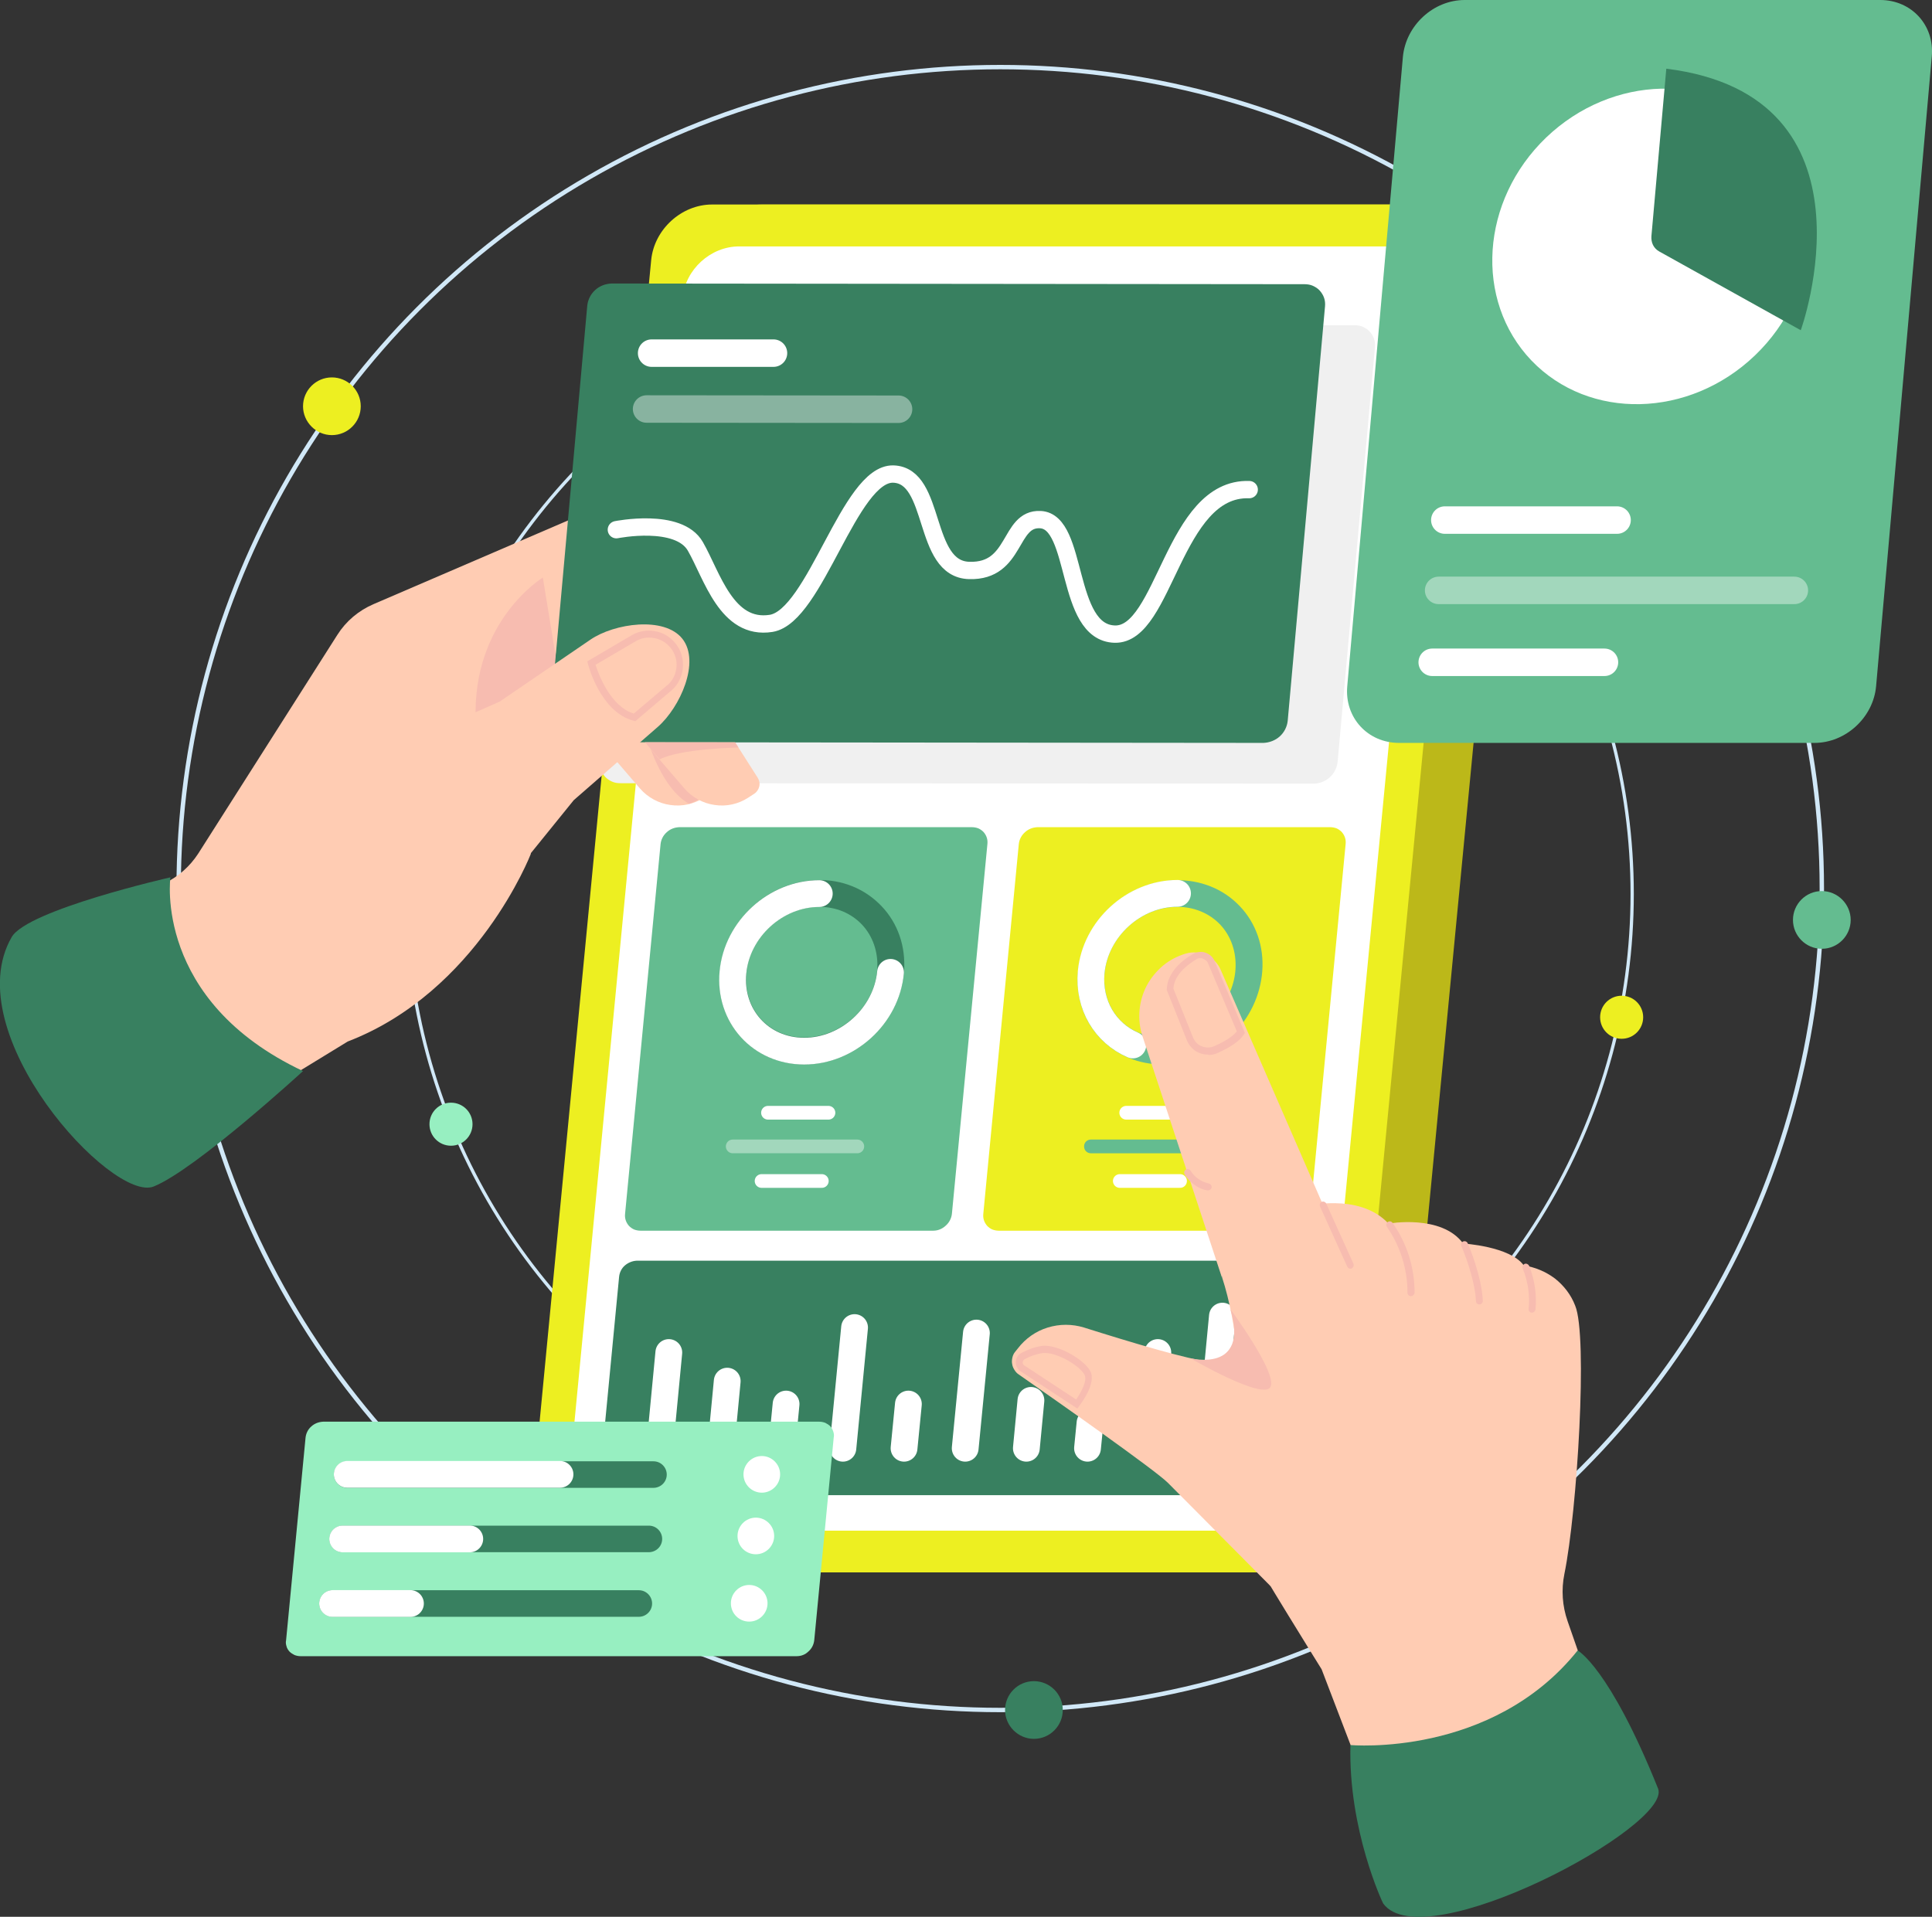 <svg version="1.1" id="Layer_1" xmlns="http://www.w3.org/2000/svg" xmlns:xlink="http://www.w3.org/1999/xlink" x="0" y="0" viewBox="0 0 843.5 837" xml:space="preserve">
  <rect x="0" y="0" width="843.5" height="837" fill="#333333" stroke="none"/>
  <style>
    .st2,.st3,.st4,.st6,.st9{clip-path:url(#SVGID_4_);fill:#edef21}.st3,.st4,.st6,.st9{fill:#64bc90}.st4,.st6,.st9{fill:#388060}.st6,.st9{fill:#97efc1}.st9{fill:#fff}.st11{fill:none;stroke:#fff;stroke-width:11.69;stroke-linecap:round;stroke-miterlimit:10}.st11,.st12,.st13{clip-path:url(#SVGID_4_)}.st12{fill:none;stroke:#fff;stroke-width:5.984;stroke-linecap:round;stroke-miterlimit:10}.st13{opacity:.4;enable-background:new}.st15,.st16,.st20{clip-path:url(#SVGID_4_);fill:#ffccb3}.st16,.st20{fill:#f7bcb0}.st20{fill:none;stroke:#fff;stroke-width:12;stroke-linecap:round;stroke-miterlimit:10}
  </style>
  <defs>
    <path id="SVGID_1_" d="M0 0h843.5v837H0z"/>
  </defs>
  <clipPath id="SVGID_2_">
    <use xlink:href="#SVGID_1_" overflow="visible"/>
  </clipPath>
  <g clip-path="url(#SVGID_2_)">
    <defs>
      <path id="SVGID_3_" d="M0 0h843.5v837H0z"/>
    </defs>
    <clipPath id="SVGID_4_">
      <use xlink:href="#SVGID_3_" overflow="visible"/>
    </clipPath>
    <circle cx="436.7" cy="388" r="358.7" clip-path="url(#SVGID_4_)" fill="none" stroke="#d1e8f7" stroke-width="1.916" stroke-miterlimit="10"/>
    <path class="st2" d="M144.9 190c7 0 12.6-5.7 12.6-12.6 0-7-5.7-12.6-12.6-12.6-7 0-12.6 5.7-12.6 12.6 0 6.9 5.7 12.6 12.6 12.6"/>
    <path class="st3" d="M795.4 414.3c7 0 12.6-5.7 12.6-12.6s-5.7-12.6-12.6-12.6c-7 0-12.6 5.7-12.6 12.6s5.6 12.6 12.6 12.6"/>
    <path class="st4" d="M451.4 759.3c7 0 12.6-5.7 12.6-12.6 0-7-5.7-12.6-12.6-12.6-7 0-12.6 5.7-12.6 12.6 0 6.9 5.7 12.6 12.6 12.6"/>
    <circle cx="445" cy="390.3" r="267.6" clip-path="url(#SVGID_4_)" fill="none" stroke="#d1e8f7" stroke-width="1.43" stroke-miterlimit="10"/>
    <path class="st2" d="M708 453.6c5.2 0 9.4-4.2 9.4-9.4s-4.2-9.4-9.4-9.4-9.4 4.2-9.4 9.4 4.2 9.4 9.4 9.4"/>
    <path class="st6" d="M196.9 500.3c5.2 0 9.4-4.2 9.4-9.4s-4.2-9.4-9.4-9.4-9.4 4.2-9.4 9.4 4.2 9.4 9.4 9.4"/>
    <path d="M325.2 160.3c5.2 0 9.4-4.2 9.4-9.4s-4.2-9.4-9.4-9.4-9.4 4.2-9.4 9.4 4.2 9.4 9.4 9.4" clip-path="url(#SVGID_4_)" fill="#1c85e8"/>
    <path d="M584.3 686.6h-309c-13.4 0-23.2-10.9-21.9-24.3l52.7-548.7c1.3-13.4 13.2-24.3 26.6-24.3h309c13.4 0 23.2 10.9 21.9 24.3l-52.7 548.7c-1.3 13.4-13.2 24.3-26.6 24.3" clip-path="url(#SVGID_4_)" fill="#bcb819"/>
    <path class="st2" d="M562.5 686.6h-309c-13.4 0-23.2-10.9-21.9-24.3l52.7-548.7c1.3-13.4 13.2-24.3 26.6-24.3h309c13.4 0 23.2 10.9 21.9 24.3l-52.7 548.7c-1.3 13.4-13.2 24.3-26.6 24.3"/>
    <path class="st9" d="M550.8 668.4H268.7c-12.4 0-21.5-10.1-20.3-22.5L298 130.1c1.2-12.4 12.2-22.5 24.7-22.5h282.1c12.4 0 21.5 10.1 20.3 22.5l-49.6 515.8c-1.2 12.4-12.3 22.5-24.7 22.5"/>
    <path d="m573.4 342.2-302.6-.2c-1.2 0-2.5-.2-3.6-.7-1.1-.5-2.2-1.2-3-2.1-.8-.9-1.5-2-1.9-3.2-.4-1.2-.5-2.4-.4-3.6l16.3-181.1c.3-2.6 1.5-5 3.5-6.8 2-1.8 4.5-2.7 7.1-2.8l302.6.3c1.2 0 2.5.2 3.6.7 1.1.5 2.2 1.2 3 2.1.8.9 1.5 2 1.9 3.2.4 1.2.5 2.4.4 3.6L584 332.7c-.3 2.6-1.5 5-3.5 6.8-1.9 1.7-4.5 2.7-7.1 2.7" clip-path="url(#SVGID_4_)" fill="#f0f0f0"/>
    <path class="st2" d="M563.9 537.4H436c-.9 0-1.9-.2-2.7-.5s-1.6-.9-2.3-1.6c-.6-.7-1.1-1.5-1.4-2.4-.3-.9-.4-1.8-.3-2.8l15.5-161.5c.2-2 1.2-3.9 2.7-5.2 1.5-1.4 3.4-2.1 5.4-2.2h127.9c.9 0 1.9.2 2.7.5.9.4 1.6.9 2.3 1.6.6.7 1.1 1.5 1.4 2.4.3.9.4 1.8.3 2.8L572 530c-.2 2-1.2 3.9-2.7 5.2-1.5 1.4-3.4 2.2-5.4 2.2"/>
    <path class="st3" d="M507.5 464.8c-10.5 0-20-4-27-11.3-7.2-7.5-10.7-17.7-9.9-28.5.8-10.6 5.6-20.7 13.6-28.4 16.7-15.9 42.3-16.4 57-1 7.2 7.5 10.7 17.7 9.9 28.5-.8 10.6-5.6 20.7-13.6 28.4-8 7.7-18.3 12-29 12.3h-1m6.6-68.8c-7.6 0-15.6 3-21.9 9-5.9 5.6-9.5 13-10 20.7-.5 7.5 1.9 14.5 6.7 19.6 4.9 5.1 11.7 7.8 19.3 7.7 7.7-.2 15.3-3.4 21.2-9 5.9-5.6 9.5-13 10-20.7.5-7.5-1.9-14.5-6.7-19.6-4.9-5.1-11.6-7.7-18.6-7.7"/>
    <path class="st11" d="M494.6 456.3c-12-5.2-19.5-17.4-18.2-31.8 1.8-19 18.7-34.4 37.7-34.4"/>
    <path class="st12" d="M491.7 485.9h26.4M488.9 515.7h26.3"/>
    <path class="st3" d="M530.7 503.6h-54.4c-1.7 0-3-1.3-3-3s1.3-3 3-3h54.4c1.7 0 3 1.3 3 3s-1.4 3-3 3M407.5 537.4H279.6c-.9 0-1.9-.2-2.7-.5-.9-.4-1.6-.9-2.3-1.6-.6-.7-1.1-1.5-1.4-2.4-.3-.9-.4-1.8-.3-2.8l15.5-161.5c.2-2 1.2-3.9 2.7-5.2 1.5-1.4 3.4-2.1 5.4-2.2h127.9c.9 0 1.9.2 2.7.5.9.4 1.6.9 2.3 1.6.6.7 1.1 1.5 1.4 2.4.3.9.4 1.8.3 2.8L415.6 530c-.2 2-1.2 3.9-2.7 5.2-1.5 1.4-3.4 2.2-5.4 2.2"/>
    <path class="st4" d="M351.1 464.8c-10.5 0-20-4-27-11.3-7.2-7.5-10.7-17.7-9.9-28.5.8-10.6 5.6-20.7 13.6-28.4 8-7.7 18.3-12 29-12.3 10.9-.3 20.8 3.8 28 11.3 7.2 7.5 10.7 17.7 9.9 28.5-.8 10.6-5.6 20.7-13.6 28.4-8 7.7-18.3 12-29 12.3h-1m6.6-68.8h-.7c-7.7.2-15.3 3.4-21.2 9-5.9 5.6-9.5 13-10 20.7-.5 7.5 1.9 14.5 6.7 19.6 4.9 5.1 11.7 7.9 19.3 7.7 7.7-.2 15.3-3.4 21.2-9 5.9-5.6 9.5-13 10-20.7.5-7.5-1.9-14.5-6.7-19.6-4.8-5-11.3-7.7-18.6-7.7"/>
    <path class="st11" d="M388.8 424.6c-1.8 19-18.7 34.4-37.7 34.4-19 0-32.9-15.4-31.1-34.4 1.8-19 18.7-34.4 37.7-34.4"/>
    <path class="st12" d="M335.3 485.9h26.4M332.5 515.7h26.3"/>
    <g class="st13">
      <defs>
        <path id="SVGID_5_" d="M316.9 497.6h60.4v6h-60.4z"/>
      </defs>
      <clipPath id="SVGID_6_">
        <use xlink:href="#SVGID_5_" overflow="visible"/>
      </clipPath>
      <path clip-path="url(#SVGID_6_)" fill="none" stroke="#fff" stroke-width="5.984" stroke-linecap="round" stroke-miterlimit="10" d="M319.9 500.6h54.4"/>
    </g>
    <path class="st4" d="M553.2 652.9H268.1c-.9 0-1.8-.2-2.6-.5-.8-.4-1.6-.9-2.2-1.5-.6-.7-1-1.4-1.3-2.3-.3-.9-.4-1.8-.2-2.6l8.5-88.5c.2-1.9 1.1-3.7 2.5-4.9s3.2-2 5.2-2.1h285c.9 0 1.8.2 2.6.5.8.4 1.6.9 2.2 1.5.6.7 1 1.4 1.3 2.3.3.9.4 1.8.2 2.6l-8.5 88.5c-.2 1.9-1.1 3.7-2.5 4.9-1.4 1.4-3.2 2.1-5.1 2.1"/>
    <path class="st11" d="m288 632.4 4-41.8M317.5 603.1l-2.8 29.3M343.2 613.1l-1.9 19.3M373.1 579.7l-5.1 52.7M396.6 613.1l-1.9 19.3M426.3 582.1l-4.9 50.3M450.1 611.5l-2 20.9M475.9 621.3l-1.1 11.1M505.5 590.6l-4 41.8M533.7 574.7l-5.5 57.7"/>
    <path class="st15" d="m295.4 314.5 16 25.1c.7 1.1 1 2.5.7 3.8-.3 1.3-1.1 2.5-2.2 3.2l-2.6 1.7c-4.3 2.8-9.5 4-14.7 3.2-5.1-.7-9.8-3.3-13.2-7.2l-21.3-24.8 37.3-5z"/>
    <path class="st16" d="M283.1 324.1s5.9 20.4 17.8 26.9c3.1-1.2 6.1-2.7 8.9-4.5L296.4 324"/>
    <path class="st15" d="M9.1 415.7 72 385.6c5.9-2.8 10.9-7.3 14.5-12.8l60.8-95.6c3.8-6 9.3-10.6 15.8-13.4l87.6-37.7L232 367.8l-.3 5.2s-23.2 60-79.9 81.8l-90.7 55.5-52-94.6z"/>
    <path class="st16" d="M237 252.2s-31 18.8-29.3 62.3l37.2-13.9-7.9-48.4z"/>
    <path class="st15" d="m314.8 314.5 16 25.1c.7 1.1 1 2.5.7 3.8-.3 1.3-1.1 2.5-2.2 3.2l-2.6 1.7c-4.3 2.8-9.5 4-14.7 3.2-5.1-.7-9.8-3.3-13.2-7.2l-21.3-24.8 37.3-5z"/>
    <path class="st4" d="m551.6 324.4-302.6-.3c-1.2 0-2.5-.2-3.6-.7-1.1-.5-2.2-1.2-3-2.1-.8-.9-1.5-2-1.9-3.2-.4-1.2-.5-2.4-.4-3.6l16.3-181.1c.3-2.6 1.5-5 3.5-6.8 2-1.8 4.5-2.7 7.1-2.8l302.6.3c1.2 0 2.5.2 3.6.7 1.1.5 2.2 1.2 3 2.1.8.9 1.5 2 1.9 3.2.4 1.2.5 2.4.4 3.6l-16.3 181.1c-.3 2.6-1.5 5-3.5 6.8-1.9 1.7-4.5 2.7-7.1 2.8"/>
    <path d="M269.1 231.3s27.2-5.5 34.5 7.3c7.3 12.7 13.6 36.7 33.1 33.6C356 269 370.9 206.5 390 207c19.1.6 12.4 41.6 33.2 42.1 20.8.6 17.1-22.9 31-22.2 16.8.8 10.6 49.4 32.5 50 21.9.6 25.5-64.2 58.7-63.1" clip-path="url(#SVGID_4_)" fill="none" stroke="#fff" stroke-width="7.565" stroke-linecap="round" stroke-miterlimit="10"/>
    <path clip-path="url(#SVGID_4_)" fill="none" stroke="#fff" stroke-width="11.999" stroke-linecap="round" stroke-miterlimit="10" d="M284.5 154.2h53.2"/>
    <g class="st13">
      <defs>
        <path id="SVGID_7_" d="M276.3 172.6h122v12.1h-122z"/>
      </defs>
      <clipPath id="SVGID_8_">
        <use xlink:href="#SVGID_7_" overflow="visible"/>
      </clipPath>
      <path clip-path="url(#SVGID_8_)" fill="none" stroke="#fff" stroke-width="11.999" stroke-linecap="round" stroke-miterlimit="10" d="m282.3 178.6 110 .1"/>
    </g>
    <path class="st15" d="m179.3 323.5 38.8-17.1 39.7-27.1c10.4-7.1 32.2-10.3 40.1-.4 8 10.1-1 30-10.7 38.5l-36.7 32-19.1 23.6-52.1-49.5z"/>
    <path class="st16" d="m277.4 314.9-.8-.2c-14.3-3.7-19.7-23.9-19.9-24.8l-.3-1.1 19.4-11.4c3-1.8 6.6-2.4 10.1-1.8 3.5.6 6.6 2.4 8.9 5.2 1.3 1.6 2.3 3.4 2.8 5.3.6 2 .7 4 .5 6-.2 2-.9 3.9-1.9 5.7-1 1.8-2.4 3.3-4 4.5l-14.8 12.6zM260 290.3c1.3 4 6.4 18.1 16.7 21.3l13.8-11.7c1.4-1 2.5-2.2 3.3-3.6.8-1.4 1.3-2.9 1.5-4.6.2-1.6.1-3.2-.4-4.8-.5-1.6-1.2-3-2.3-4.2-1.8-2.2-4.3-3.6-7.1-4.1-2.8-.5-5.7 0-8.1 1.5L260 290.3z"/>
    <path class="st4" d="M74.4 383.1s-7.5 53.8 57.9 84.6c0 0-47 43.1-65.2 50.4-18.1 7.3-86.2-66.9-62-108.9 6.8-11.9 69.3-26.1 69.3-26.1"/>
    <path class="st16" d="M322.4 326.4s-25.5.5-34.4 5.2l-6.4-7.5h39.3l1.5 2.3z"/>
    <path class="st3" d="M792.2 324.4H610.8c-13.7 0-23.8-11.1-22.6-24.7l24.3-274.9c1.3-13.7 13.3-24.8 27-24.8h181.4c13.7 0 23.8 11.1 22.5 24.7l-24.3 274.9c-1.2 13.7-13.3 24.8-26.9 24.8"/>
    <path class="st9" d="M766.2 155.2c28.7-27.5 31.6-71.1 6.5-97.4-25.2-26.3-68.8-25.3-97.6 2.2-28.7 27.5-31.6 71.1-6.5 97.4 25.2 26.3 68.9 25.3 97.6-2.2"/>
    <path class="st4" d="m727.5 30-6.5 73.1c-.1 1.3.1 2.7.7 3.9.6 1.2 1.6 2.2 2.7 2.8l61.8 34.4c.1-.1 36.8-102.4-58.7-114.2"/>
    <path class="st20" d="M630.8 227.1H706M625.3 289.2h75.2"/>
    <g class="st13">
      <defs>
        <path id="SVGID_9_" d="M622.1 251.8h167.3v12H622.1z"/>
      </defs>
      <clipPath id="SVGID_10_">
        <use xlink:href="#SVGID_9_" overflow="visible"/>
      </clipPath>
      <path clip-path="url(#SVGID_10_)" fill="none" stroke="#fff" stroke-width="12" stroke-linecap="round" stroke-miterlimit="10" d="M628.1 257.8h155.3"/>
    </g>
    <path class="st15" d="M569.1 526.9s24.2-6.5 37.1 7.4c0 0 23.2-4.2 32.6 8.7 0 0 20.5 1.2 26.5 9.6 4.9.7 9.6 2.7 13.6 5.7 3.9 3.1 7 7.1 8.8 11.8 5.6 13.2.9 89.8-4.7 117.2-1.4 6.9-.9 14 1.4 20.6l14.2 40.8-98.3 41.1-23.3-60.9s-28.4-45.6-32.5-53.8c-4.1-8.1 2.8-75.4-11-117.5l35.6-30.7z"/>
    <path class="st4" d="M589.6 762s61.7 5.6 99.2-41.3c0 0 13.8 7.3 35.1 60.3 6.5 16.3-102.4 74.4-120 50.2-.1 0-15.3-32.1-14.3-69.2"/>
    <path class="st15" d="M539.5 583s-2.1 11.3-12.2 11.3c-6.6 0-35-8.6-54-14.6-5.2-1.6-10.7-1.6-15.9 0-5.2 1.6-9.7 4.8-13 9.1l-1.2 1.5c-.6.7-1 1.6-1.2 2.5-.2.9-.3 1.9-.1 2.8.1.9.5 1.8 1 2.6s1.1 1.5 1.9 2c16.1 11.2 59.5 41.7 65.1 47.3 6.8 6.8 44.9 45.2 44.9 45.2L539.5 583z"/>
    <path class="st16" d="M537.2 571.7s20.6 27.9 17.5 33.9c-3 6.1-35-12.5-35-12.5s25.8 6.6 17.5-21.4"/>
    <path class="st15" d="m533.4 557.6-34.6-105.1c-1.2-3.6-1.6-7.4-1.3-11.2.3-3.8 1.4-7.5 3.1-10.8 1.8-3.4 4.2-6.3 7.1-8.8 2.9-2.4 6.3-4.2 10-5.3 3-.9 6.2-.6 9 .7 2.8 1.3 5.1 3.6 6.3 6.5l48.6 111.7-48.2 22.3z"/>
    <path class="st16" d="M527.4 519.8h-.3c-2.1-.4-4-1.2-5.7-2.5-1.7-1.2-3.2-2.7-4.2-4.5-.4-.7-.2-1.6.5-2.1.7-.4 1.6-.2 2.1.5.9 1.4 2 2.7 3.4 3.6 1.4 1 2.9 1.6 4.6 2 .8.2 1.3 1 1.2 1.8-.3.8-.9 1.2-1.6 1.2M527.4 460.5c-1.3 0-2.5-.2-3.7-.7-1.3-.5-2.4-1.2-3.3-2.2-1-1-1.7-2.1-2.2-3.3l-8.8-22v-.3c.3-7.4 6.5-12.6 11.6-15.5.8-.5 1.7-.7 2.6-.8.9-.1 1.9 0 2.7.3.9.3 1.7.8 2.4 1.4.7.6 1.2 1.4 1.6 2.3l13.2 31.3-.4.7c-1.8 2.8-5.7 5.5-11.5 8.1-1.2.6-2.5.8-3.9.9-.2-.2-.2-.2-.3-.2m-15.1-28.8 8.6 21.4c.4.9.9 1.7 1.5 2.3.7.7 1.5 1.2 2.3 1.5.9.4 1.8.5 2.8.5.9 0 1.9-.2 2.7-.6 4.7-2.1 8.1-4.3 9.8-6.4l-12.6-29.8c-.2-.5-.5-.9-.9-1.2-.4-.3-.8-.6-1.3-.8-.5-.2-1-.2-1.5-.2s-1 .2-1.4.5c-4.3 2.6-9.6 6.9-10 12.8M589.6 554c-.6 0-1.1-.3-1.4-.9l-11.9-26.3c-.3-.8 0-1.6.7-2 .8-.3 1.6 0 2 .7l11.9 26.3c.3.8 0 1.6-.7 2-.2.2-.4.2-.6.2M616 566c-.8 0-1.5-.7-1.5-1.5 0-10.3-3.1-20.3-9-28.8-.5-.7-.3-1.6.4-2.1s1.6-.3 2.1.4c6.3 9 9.6 19.5 9.6 30.5-.1.8-.8 1.5-1.6 1.5M645.9 569.6c-.8 0-1.5-.6-1.5-1.4-.5-10.5-6.3-24-6.4-24.1-.3-.8 0-1.6.8-2 .8-.3 1.6 0 2 .8.3.6 6.1 14.2 6.6 25.2 0 .8-.7 1.5-1.5 1.5M668.8 573.2h-.1c-.8-.1-1.4-.8-1.3-1.6.6-6-.3-12.1-2.6-17.7-.3-.8.1-1.6.8-2 .8-.3 1.6.1 2 .8 2.4 6 3.4 12.6 2.8 19.1-.2.8-.8 1.4-1.6 1.4M470.4 615.1l-24.8-16.3c-.7-.4-1.2-1-1.6-1.8-.4-.7-.5-1.5-.5-2.3 0-.8.3-1.6.7-2.3.4-.7 1-1.2 1.7-1.6 2.8-1.5 5.8-2.6 9-3.1 6.8-.8 18.4 5.9 21.1 11 2.8 5.2-4 14.2-4.8 15.2l-.8 1.2zm-14.2-24.3h-.8c-2.8.4-5.5 1.3-8 2.7-.3.1-.5.3-.6.6-.2.2-.2.5-.3.8 0 .3 0 .6.2.8.1.2.3.5.6.6l22.5 14.8c2.4-3.3 5-8.4 3.7-10.8-2.2-4-11.6-9.5-17.3-9.5"/>
    <path class="st6" d="M347.8 723.2H131.2c-.9 0-1.8-.2-2.6-.5-.8-.4-1.6-.9-2.2-1.5-.6-.7-1.1-1.4-1.3-2.3-.3-.9-.4-1.8-.2-2.6l8.5-88.5c.2-1.9 1.1-3.7 2.5-4.9 1.4-1.3 3.2-2 5.2-2.1h216.6c.9 0 1.8.2 2.6.5.8.4 1.6.9 2.2 1.5.6.7 1 1.4 1.3 2.3.3.9.4 1.8.2 2.6l-8.5 88.5c-.2 1.9-1.1 3.7-2.5 4.9-1.4 1.4-3.2 2.1-5.2 2.1"/>
    <path class="st4" d="M285.2 649.7H151.6c-3.2 0-5.8-2.6-5.8-5.8 0-3.2 2.6-5.8 5.8-5.8h133.7c3.2 0 5.8 2.6 5.8 5.8 0 3.2-2.6 5.8-5.9 5.8"/>
    <path class="st11" d="M151.6 643.8h92.9"/>
    <path class="st4" d="M283.2 677.8H149.6c-3.2 0-5.8-2.6-5.8-5.8 0-3.2 2.6-5.8 5.8-5.8h133.7c3.2 0 5.8 2.6 5.8 5.8 0 3.2-2.6 5.8-5.9 5.8"/>
    <path class="st11" d="M149.6 672h55.5"/>
    <path class="st4" d="M278.9 706H145.2c-3.2 0-5.8-2.6-5.8-5.8 0-3.2 2.6-5.8 5.8-5.8h133.7c3.2 0 5.8 2.6 5.8 5.8 0 3.2-2.6 5.8-5.8 5.8"/>
    <path class="st11" d="M145.2 700.2h34"/>
    <path class="st9" d="M332.6 651.8c4.4 0 8-3.6 8-8s-3.6-8-8-8-8 3.6-8 8 3.6 8 8 8M330 678.7c4.4 0 8-3.6 8-8s-3.6-8-8-8-8 3.6-8 8c0 4.5 3.6 8 8 8M327.1 708.1c4.4 0 8-3.6 8-8s-3.6-8-8-8-8 3.6-8 8c0 4.5 3.6 8 8 8"/>
  </g>
</svg>
